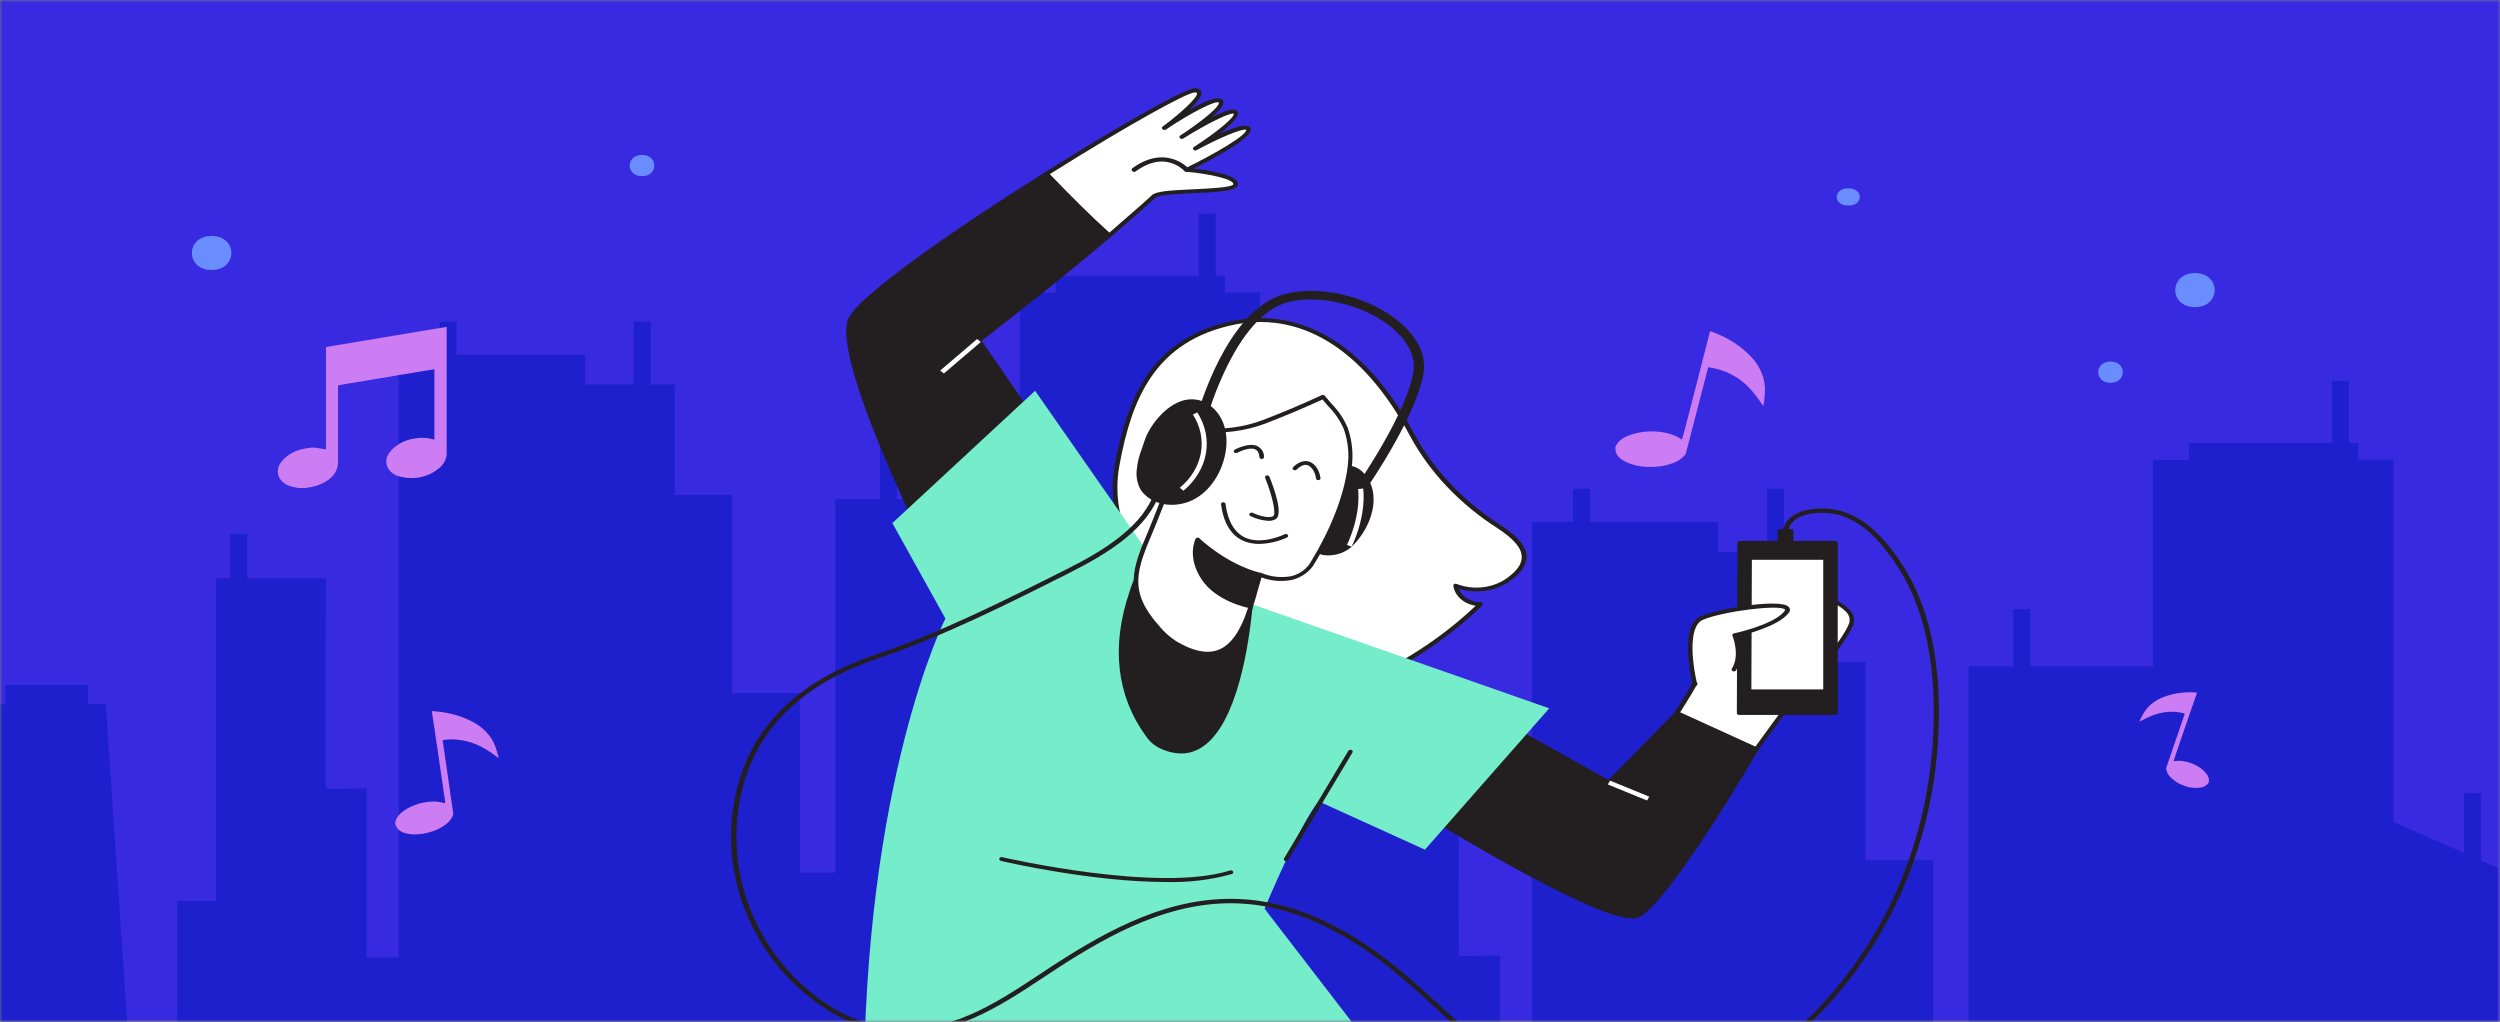 <svg width="482" height="197" viewBox="0 0 482 197" fill="none" xmlns="http://www.w3.org/2000/svg">
<rect x="0" y="0" width="482" height="197" fill="#808080" stroke="none"/>
<g clip-path="url(#clip0_1_53)">
<mask id="mask0_1_53" style="mask-type:alpha" maskUnits="userSpaceOnUse" x="0" y="0" width="482" height="197">
<path d="M0 0H482V197H0V0Z" fill="white"/>
</mask>
<g mask="url(#mask0_1_53)">
<path d="M0 0H482V197H0V0Z" fill="#382AE1"/>
<path d="M234.372 41.191V53.161H236.177V56.406H242.928V126.236L256.593 132.234V120.691H259.856V133.716L263.052 135.097V236.201L34.169 238.383V173.698H41.68V111.502H44.409V102.95H47.671V111.502H62.827L62.826 111.515V111.69C62.815 113.545 62.732 128.736 62.725 139.919V142.622C62.729 147.993 62.755 151.908 62.826 151.975C62.897 152.042 63.666 152.068 64.697 152.071H65.233C67.538 152.064 70.665 151.975 70.665 151.975V184.604H76.862V68.412H84.766V62.004H88.027V68.413H112.782V74.139H122.197V62.006H125.458V74.139H130.079V95.425H141.168V133.598H154.214V168.245H161.052V96.234H169.664V85.208H172.924V96.233H196.614V56.433H203.528V53.161H231.109V41.191H234.372ZM16.969 132.07V135.787H20.394L27.287 238.101H-8.569L-1.666 135.788H1.03V132.071H16.969V132.07Z" fill="#1E1FCD"/>
<path d="M452.879 73.427V85.398H454.683V88.642H461.435V158.472L475.1 164.471V152.928H478.362V165.952L481.559 167.334V268.438L252.675 270.619V205.934H260.187V143.738H262.916V135.187H266.177V143.738H281.334L281.333 143.751V143.926C281.322 145.782 281.238 160.972 281.232 172.156V174.858C281.235 180.229 281.262 184.144 281.333 184.211C281.403 184.278 282.172 184.304 283.204 184.308H283.739C286.044 184.301 289.171 184.211 289.171 184.211V216.841H295.368V100.648H303.272V94.24H306.534V100.648H331.288V106.375H340.703V94.241H343.965V106.375H348.586V127.66H359.675V165.834H372.721V200.481H379.559V128.469H388.171V117.444H391.431V128.469H415.121V88.67H422.035V85.398H449.616V73.427H452.879ZM235.475 164.306V168.023H238.901L245.793 270.337H209.938L216.841 168.023H219.537V164.306H235.475Z" fill="#1E1FCD"/>
<path d="M240.725 24.978C240.567 23.082 230.415 28.597 230.415 28.597C230.415 28.597 239.015 23.082 238.277 21.704C237.54 20.325 227.851 26.357 227.851 26.357C227.851 26.357 236.695 20.67 235.329 19.456C233.964 18.24 224.519 24.633 224.519 24.633C224.519 24.633 234.15 17.559 230.474 17.387C228.824 17.314 215.861 24.674 201.818 33.512C205.749 37.615 209.68 41.579 213.925 45.411C218.426 41.521 221.974 38.428 222.456 37.911C223.9 36.36 238.248 37.394 238.307 35.498C238.366 33.603 228.854 32.74 228.854 32.74C228.854 32.74 240.882 26.873 240.725 24.978Z" fill="white"/>
<path d="M213.865 45.78C213.805 45.781 213.745 45.771 213.689 45.752C213.633 45.732 213.583 45.702 213.542 45.666C209.767 42.252 205.916 38.469 201.404 33.742C201.367 33.703 201.339 33.658 201.322 33.611C201.305 33.563 201.3 33.513 201.307 33.463C201.326 33.363 201.389 33.272 201.483 33.209C211.871 26.643 228.087 17.018 230.406 17.018C230.925 16.977 231.415 17.228 231.605 17.633C231.919 18.372 230.819 19.734 229.374 21.105C232.067 19.603 234.76 18.445 235.605 19.201C235.804 19.38 235.897 19.623 235.86 19.866C235.791 20.538 234.877 21.507 233.659 22.582C235.506 21.671 237.236 20.981 238.032 21.154C238.159 21.175 238.279 21.221 238.382 21.288C238.484 21.355 238.566 21.441 238.621 21.539C239.103 22.402 237.255 24.158 235.103 25.807C237.413 24.773 239.752 23.936 240.646 24.313C240.791 24.372 240.914 24.463 241.003 24.576C241.091 24.689 241.141 24.819 241.148 24.954C241.294 26.727 233.482 30.829 230.13 32.502C233.197 32.856 238.71 33.734 238.661 35.507C238.661 36.795 235.408 37.008 230.151 37.237C227.084 37.377 223.271 37.55 222.72 38.14C222.17 38.731 219.477 41.078 214.161 45.674C214.08 45.737 213.976 45.775 213.865 45.781V45.78ZM202.397 33.578C206.633 38.009 210.259 41.612 213.876 44.861C220.107 39.479 221.738 37.984 222.042 37.681C222.789 36.861 225.601 36.696 230.13 36.491C232.804 36.368 237.777 36.147 237.796 35.489C237.796 34.53 233.119 33.512 228.745 33.11C228.652 33.101 228.565 33.068 228.496 33.015C228.427 32.962 228.38 32.892 228.362 32.815C228.342 32.738 228.351 32.658 228.388 32.586C228.424 32.514 228.487 32.453 228.568 32.412C234.395 29.589 240.36 26.045 240.282 25.027C239.673 24.674 235.269 26.471 230.662 28.974C230.564 29.016 230.452 29.026 230.346 29.004C230.24 28.982 230.147 28.928 230.085 28.853C230.022 28.778 229.995 28.687 230.007 28.596C230.019 28.505 230.07 28.421 230.151 28.359C234.583 25.52 238.18 22.508 237.846 21.917C237.187 21.646 232.705 23.837 228.106 26.717C228.011 26.772 227.894 26.794 227.779 26.779C227.665 26.764 227.562 26.713 227.491 26.636C227.42 26.559 227.388 26.463 227.4 26.367C227.412 26.27 227.467 26.182 227.555 26.119C230.377 24.297 234.887 20.989 235.005 19.866V19.776C234.454 19.266 229.57 21.753 224.775 24.986C224.681 25.045 224.564 25.072 224.447 25.061C224.33 25.05 224.223 25.003 224.146 24.929C224.105 24.895 224.072 24.855 224.05 24.81C224.027 24.766 224.016 24.718 224.016 24.67C224.016 24.622 224.027 24.574 224.05 24.53C224.072 24.486 224.105 24.445 224.146 24.412C227.576 21.884 231.084 18.668 230.77 17.938C230.77 17.863 230.544 17.83 230.367 17.822C229.021 17.765 218.003 23.78 202.397 33.578Z" fill="#231F20"/>
<path d="M163.942 61.675C161.052 69.299 178.506 104.511 178.506 104.511L200.127 82.199C199.645 81.51 188.717 65.639 188.717 65.639C188.717 65.639 204.845 53.175 213.837 45.411C209.611 41.579 205.621 37.582 201.729 33.512C184.472 44.377 165.534 57.475 163.942 61.675Z" fill="#231F20"/>
<path d="M178.506 104.873H178.399C178.324 104.864 178.254 104.839 178.195 104.8C178.136 104.761 178.091 104.709 178.064 104.651C177.346 103.215 160.581 69.242 163.49 61.577C165.131 57.252 184.128 44.097 201.453 33.233C201.543 33.175 201.655 33.149 201.767 33.16C201.879 33.17 201.982 33.217 202.053 33.29C206.544 38 210.387 41.776 214.152 45.173C214.301 45.314 214.301 45.525 214.152 45.666C205.866 52.821 191.351 64.097 189.258 65.713C193.007 71.151 196.758 76.589 200.51 82.026C200.606 82.152 200.606 82.313 200.51 82.437L178.889 104.741C178.844 104.788 178.785 104.825 178.718 104.848C178.651 104.871 178.578 104.88 178.506 104.873ZM201.679 34.013C185.366 44.286 165.927 57.647 164.335 61.782C161.722 68.675 176.394 99.259 178.605 103.806L199.617 82.166L188.363 65.82C188.317 65.746 188.301 65.663 188.317 65.581C188.333 65.5 188.38 65.425 188.452 65.368C188.609 65.246 204.334 53.059 213.276 45.403C209.66 42.12 205.965 38.494 201.679 34.013Z" fill="#231F20"/>
<path d="M215.34 98.078C217.109 108.303 225.256 116.952 234.101 124.854C239.398 129.548 245.894 134.324 253.649 134.021C257.353 133.865 260.832 132.534 264.065 131.026C272.16 127.273 279.402 122.359 285.46 116.508C284.274 116.512 283.129 116.149 282.245 115.488C281.361 114.828 280.801 113.917 280.674 112.931C282.255 113.548 284.008 113.789 285.742 113.627C287.476 113.465 289.123 112.906 290.501 112.012C296.516 108.024 293.597 104.503 288.998 101.533C281.808 96.905 276.088 90.872 272.341 83.964C266.601 73.246 255.201 58.927 238.317 62.193C222.082 65.327 217.679 77.489 215.438 89.552C214.895 92.374 214.862 95.248 215.34 98.078Z" fill="white"/>
<path d="M252.921 134.406C245.305 134.406 238.976 129.729 233.776 125.108C225.472 117.724 216.735 108.754 214.898 98.136C214.4 95.255 214.423 92.328 214.967 89.453C215.95 84.284 217.512 77.661 221.217 72.294C222.968 69.622 225.391 67.298 228.32 65.484C231.248 63.669 234.612 62.406 238.18 61.782C245.884 60.297 260.606 61.175 272.723 83.766C276.432 90.623 282.107 96.61 289.244 101.196C292.683 103.42 294.295 105.374 294.315 107.359C294.315 109 293.126 110.69 290.748 112.283C289.421 113.142 287.855 113.707 286.197 113.923C284.538 114.14 282.841 114.002 281.264 113.522C281.544 114.267 282.099 114.918 282.849 115.383C283.599 115.847 284.507 116.1 285.44 116.106C285.528 116.103 285.616 116.121 285.691 116.159C285.766 116.198 285.826 116.254 285.863 116.32C285.901 116.386 285.915 116.459 285.903 116.53C285.89 116.602 285.852 116.669 285.794 116.723C279.72 122.634 272.436 127.594 264.282 131.37C261.245 132.782 257.598 134.25 253.667 134.406H252.92H252.921ZM242.965 62.077C241.424 62.077 239.888 62.224 238.385 62.513C222.437 65.598 218.131 77.332 215.851 89.593C215.323 92.392 215.3 95.241 215.783 98.045C217.581 108.466 226.22 117.33 234.454 124.617C239.684 129.261 246.042 133.972 253.649 133.643C257.392 133.495 260.92 132.067 263.869 130.697C271.651 127.083 278.631 122.378 284.506 116.788C283.386 116.618 282.362 116.15 281.586 115.454C280.81 114.757 280.325 113.869 280.203 112.923C280.195 112.857 280.21 112.791 280.244 112.732C280.279 112.672 280.332 112.622 280.399 112.586C280.465 112.552 280.542 112.534 280.62 112.534C280.698 112.534 280.774 112.552 280.841 112.586C282.342 113.17 284.005 113.397 285.65 113.243C287.295 113.09 288.857 112.562 290.167 111.716C292.32 110.281 293.41 108.828 293.391 107.391C293.391 105.685 291.838 103.863 288.674 101.819C281.425 97.158 275.66 91.076 271.888 84.111C262.168 65.926 250.827 62.077 242.965 62.077Z" fill="#231F20"/>
<path d="M327.6 130.172C326.913 132.445 315.621 149.284 315.621 149.284L330.363 155.939C330.363 155.939 343.698 137.278 344.838 136.039C345.979 134.8 355.649 124.042 356.966 120.268C358.283 116.492 348.986 113.702 345.173 114.006C341.36 114.31 328.289 127.899 327.6 130.172Z" fill="white"/>
<path d="M330.342 156.317C330.269 156.317 330.198 156.3 330.136 156.268L315.395 149.613C315.342 149.589 315.295 149.556 315.258 149.517C315.22 149.477 315.194 149.431 315.179 149.382C315.155 149.337 315.142 149.288 315.142 149.239C315.142 149.19 315.155 149.141 315.179 149.096C319.11 143.293 326.569 131.862 327.11 130.082C327.837 127.669 341.056 113.924 345.044 113.67C347.944 113.464 353.988 114.932 356.415 117.386C356.859 117.785 357.175 118.271 357.333 118.799C357.491 119.327 357.486 119.88 357.319 120.406C355.914 124.509 345.221 136.195 345.124 136.31C344.003 137.517 330.804 156.004 330.667 156.169C330.63 156.213 330.581 156.249 330.525 156.274C330.469 156.3 330.406 156.314 330.342 156.317ZM316.24 149.128L330.186 155.438C331.983 152.919 343.393 136.974 344.464 135.81C346.715 133.347 355.335 123.599 356.514 120.16C356.642 119.75 356.642 119.32 356.512 118.91C356.383 118.5 356.129 118.126 355.776 117.822C353.565 115.582 347.817 114.187 345.183 114.375C341.586 114.638 328.633 128.326 328.033 130.262C327.384 132.404 317.871 146.691 316.24 149.128Z" fill="#231F20"/>
<path d="M323.365 137.45L310.196 150.86L281.794 134.965L269.696 153.773C269.696 153.773 309.921 178.99 315.621 176.577C321.32 174.165 338.588 144.409 338.588 144.409L323.365 137.451V137.45Z" fill="#231F20"/>
<path d="M314.707 177.086C306.413 177.086 273.363 156.522 269.432 154.06C269.351 154.007 269.295 153.932 269.273 153.848C269.252 153.764 269.266 153.676 269.314 153.6L281.411 134.792C281.439 134.748 281.478 134.709 281.526 134.678C281.573 134.647 281.627 134.624 281.686 134.612C281.744 134.6 281.805 134.598 281.864 134.606C281.923 134.614 281.98 134.633 282.03 134.66L310.088 150.375L323.012 137.245C323.074 137.179 323.163 137.134 323.262 137.117C323.361 137.101 323.464 137.115 323.552 137.156L338.824 144.114C338.919 144.16 338.99 144.235 339.023 144.323C339.055 144.411 339.047 144.506 339 144.59C338.293 145.813 321.576 174.485 315.798 176.922C315.455 177.048 315.08 177.105 314.707 177.086ZM270.247 153.666C281.608 160.765 310.982 178.136 315.454 176.258C320.652 174.049 336.22 147.733 338.058 144.566L323.473 137.91L310.53 151.089C310.465 151.161 310.37 151.209 310.263 151.223C310.157 151.237 310.048 151.216 309.96 151.163L281.942 135.481L270.247 153.666ZM335.424 104.659L335.295 137.45H353.88V104.659H335.424Z" fill="#231F20"/>
<path d="M353.88 137.844H335.296C335.239 137.844 335.182 137.835 335.129 137.816C335.076 137.798 335.027 137.77 334.987 137.736C334.947 137.702 334.915 137.661 334.894 137.616C334.873 137.571 334.862 137.524 334.863 137.476L334.981 104.651C334.984 104.554 335.032 104.463 335.115 104.395C335.197 104.328 335.308 104.29 335.424 104.29H353.879C354.119 104.29 354.312 104.451 354.312 104.651V137.476C354.313 137.524 354.303 137.571 354.282 137.616C354.261 137.661 354.229 137.702 354.189 137.736C354.148 137.77 354.1 137.798 354.047 137.816C353.994 137.835 353.937 137.844 353.88 137.844ZM335.738 137.123H353.428V105.021H335.836L335.738 137.123Z" fill="#231F20"/>
<path d="M337.31 107.556L337.213 133.323H351.973V107.556H337.31Z" fill="white"/>
<path d="M351.973 133.692H337.232C337.173 133.693 337.115 133.684 337.061 133.666C337.007 133.648 336.958 133.62 336.917 133.586C336.874 133.55 336.841 133.508 336.819 133.462C336.797 133.415 336.787 133.365 336.789 133.315L336.878 107.556C336.881 107.457 336.93 107.363 337.014 107.294C337.099 107.225 337.212 107.187 337.33 107.187H351.993C352.237 107.187 352.435 107.352 352.435 107.556V133.323C352.435 133.373 352.423 133.423 352.399 133.468C352.376 133.514 352.342 133.556 352.298 133.59C352.255 133.625 352.204 133.651 352.148 133.669C352.093 133.687 352.033 133.694 351.973 133.692ZM337.663 132.921H351.521V107.934H337.762L337.665 132.921H337.663Z" fill="#231F20"/>
<path d="M326.795 131.879C326.795 131.879 324.024 120.834 328.181 119.102C332.337 117.371 346.626 115.343 344.416 118.051C342.205 120.759 334.461 122.434 334.461 122.434C334.461 122.434 336.052 126.298 334.303 129.039" fill="white"/>
<path d="M326.795 132.248C326.693 132.249 326.593 132.22 326.514 132.166C326.435 132.112 326.381 132.036 326.362 131.952C326.244 131.493 323.561 120.603 327.984 118.765C331.572 117.28 343.148 115.368 344.838 116.977C345.017 117.161 345.109 117.393 345.099 117.63C345.088 117.867 344.974 118.092 344.779 118.264C342.813 120.727 336.75 122.285 335.021 122.697C335.384 123.772 336.21 126.848 334.697 129.261C334.638 129.348 334.542 129.412 334.428 129.439C334.313 129.467 334.191 129.456 334.086 129.408C333.983 129.36 333.906 129.28 333.871 129.185C333.837 129.09 333.847 128.988 333.901 128.9C335.542 126.34 334.047 122.639 334.028 122.598C334.004 122.551 333.991 122.501 333.991 122.45C333.991 122.399 334.004 122.349 334.028 122.302C334.058 122.257 334.099 122.216 334.148 122.184C334.197 122.152 334.253 122.128 334.313 122.114C334.391 122.114 341.919 120.473 344.013 117.887C344.16 117.707 344.199 117.576 344.131 117.51C343.069 116.492 332.338 117.838 328.348 119.48C325.193 120.792 326.461 128.842 327.207 131.838C327.22 131.886 327.222 131.935 327.211 131.984C327.201 132.032 327.179 132.078 327.148 132.12C327.116 132.161 327.074 132.197 327.026 132.224C326.977 132.252 326.922 132.271 326.865 132.281L326.795 132.248Z" fill="#231F20"/>
<path d="M224.047 110.427L199.567 75.339L172.05 100.851L182.27 119.249C182.27 119.249 166.546 150.326 166.546 211.24C166.546 211.24 250.258 210.936 271.327 210.936L243.81 175.198C243.81 175.198 250.69 158.639 254.238 154.503L274.728 163.817L298.689 136.565L224.047 110.428V110.427Z" fill="#75ECCA"/>
<path d="M223.694 143.876C237.206 150.441 240.4 123.755 241 117.978C241.274 116.388 241.161 114.77 240.666 113.218C239.889 111.249 238.072 109.723 236.253 108.294C234.082 106.653 231.575 104.93 228.617 104.824C227.237 104.842 225.881 105.129 224.657 105.663C223.434 106.198 222.377 106.964 221.571 107.9C219.976 109.785 218.829 111.908 218.191 114.153C215.006 123.435 215.124 133.233 221.266 141.669C221.78 142.473 222.51 143.167 223.398 143.695L223.694 143.876Z" fill="#231F20"/>
<path d="M227.733 145.271C226.225 145.233 224.756 144.859 223.478 144.188L223.172 144.032C222.224 143.474 221.446 142.738 220.902 141.882C215.272 134.144 214.19 124.534 217.777 114.08C218.429 111.79 219.6 109.626 221.226 107.704C222.071 106.718 223.183 105.912 224.47 105.353C225.758 104.794 227.186 104.497 228.637 104.487C231.664 104.594 234.228 106.267 236.499 108.056C238.347 109.476 240.214 111.044 241.03 113.103C241.537 114.709 241.658 116.382 241.383 118.027C240.47 126.635 237.845 141.545 230.573 144.688C229.696 145.071 228.722 145.271 227.733 145.27V145.271ZM228.342 105.209C227.073 105.262 225.836 105.554 224.721 106.062C223.606 106.571 222.643 107.283 221.904 108.147C220.35 109.996 219.232 112.077 218.613 114.277C215.084 124.534 216.136 133.972 221.64 141.504C222.11 142.26 222.782 142.915 223.605 143.417L223.89 143.556C226.229 144.696 228.292 144.852 230.189 144.032C235.241 141.849 239.034 132.346 240.548 117.945C240.81 116.402 240.703 114.832 240.233 113.324C239.486 111.429 237.707 109.944 235.938 108.582C233.738 106.891 231.33 105.299 228.578 105.209H228.343H228.342ZM264.016 93.836C265.264 97.618 263.22 102.436 260.154 105.234C258.11 107.08 253.628 107.573 252.724 104.568C252.16 102.591 252.075 100.539 252.475 98.533C252.875 96.528 253.752 94.609 255.053 92.892C257.018 90.192 260.783 88.649 263.201 92.12C263.56 92.66 263.834 93.237 264.016 93.836Z" fill="#231F20"/>
<path d="M256.085 107.08C255.708 107.082 255.332 107.046 254.965 106.973C254.306 106.833 253.706 106.541 253.235 106.131C252.764 105.72 252.441 105.208 252.301 104.651C251.724 102.63 251.633 100.534 252.035 98.484C252.436 96.434 253.322 94.472 254.641 92.711C256.017 90.865 257.962 89.749 259.781 89.757C260.812 89.757 262.297 90.16 263.535 91.948C263.925 92.512 264.229 93.117 264.439 93.745C265.795 97.848 263.456 102.771 260.508 105.48C259.938 105.983 259.252 106.383 258.492 106.658C257.732 106.933 256.913 107.077 256.084 107.08H256.085ZM259.732 90.478C258.237 90.478 256.577 91.472 255.377 93.081C254.117 94.761 253.27 96.634 252.887 98.592C252.503 100.549 252.592 102.551 253.146 104.479C253.35 105.355 254.142 106.053 255.181 106.267C256.023 106.396 256.889 106.347 257.701 106.123C258.514 105.899 259.246 105.509 259.83 104.987C262.601 102.477 264.861 97.742 263.604 93.934C263.417 93.36 263.143 92.808 262.787 92.293C261.952 91.095 260.94 90.479 259.771 90.471L259.732 90.479V90.478Z" fill="#231F20"/>
<path d="M242.937 110.764C240.97 117.059 239.006 131.395 226.475 123.894C225.192 123.052 224.071 122.051 223.153 120.924C216.981 114.056 218.74 109.722 221.934 102.181C223.311 98.898 224.499 95.616 225.865 92.334C227.232 89.051 229.482 85.965 231.349 82.856C231.281 82.963 237.491 83.676 243.702 81.321C249.914 78.966 255.053 76.521 255.053 76.521C256.735 78.621 258.552 80.213 259.447 82.709C260.271 85.128 260.509 87.66 260.144 90.159C259.358 96.289 256.42 102.919 253.087 108.393C249.756 113.866 242.937 110.764 242.937 110.764Z" fill="white"/>
<path d="M232.804 126.413C230.838 126.413 228.647 125.675 226.209 124.214C224.889 123.348 223.736 122.319 222.789 121.161C216.431 114.08 218.347 109.558 221.512 102.075C222.17 100.499 222.8 98.882 223.408 97.323C224.067 95.641 224.745 93.909 225.472 92.21C226.569 89.831 227.867 87.519 229.354 85.293C229.904 84.423 230.455 83.553 230.975 82.684C231.001 82.639 231.038 82.6 231.082 82.568C231.126 82.536 231.178 82.511 231.234 82.496C231.29 82.481 231.349 82.475 231.407 82.479C231.466 82.483 231.523 82.496 231.575 82.519C235.649 82.919 239.777 82.386 243.516 80.976C247.358 79.499 251.131 77.901 254.827 76.184C254.927 76.139 255.044 76.127 255.155 76.15C255.266 76.172 255.362 76.228 255.427 76.307C255.85 76.833 256.273 77.324 256.695 77.809C258.088 79.23 259.166 80.847 259.878 82.585C260.717 85.056 260.96 87.642 260.596 90.192C259.878 95.681 257.363 102.205 253.491 108.549C253.086 109.303 252.499 109.978 251.767 110.533C251.034 111.088 250.173 111.511 249.236 111.774C247.224 112.201 245.099 112.042 243.211 111.323C242.997 112.034 242.794 112.748 242.602 113.464C241.304 118.166 239.536 124.617 234.847 126.093C234.194 126.3 233.502 126.408 232.804 126.413ZM231.624 83.274C231.153 84.095 230.641 84.85 230.151 85.638C228.683 87.835 227.402 90.117 226.317 92.465C225.6 94.106 224.923 95.879 224.264 97.553C223.605 99.227 223.026 100.737 222.357 102.32C219.182 109.821 217.443 113.948 223.516 120.71C224.408 121.807 225.495 122.784 226.74 123.607C229.825 125.461 232.46 126.069 234.602 125.396C238.837 124.058 240.499 117.847 241.796 113.308C242.061 112.356 242.297 111.462 242.543 110.699C242.562 110.645 242.595 110.594 242.639 110.552C242.684 110.509 242.739 110.475 242.801 110.453C242.862 110.43 242.93 110.419 242.997 110.42C243.065 110.422 243.131 110.435 243.191 110.461C245.009 111.241 247.1 111.454 249.088 111.061C249.907 110.827 250.659 110.454 251.297 109.965C251.935 109.476 252.445 108.882 252.794 108.22C256.616 101.952 259.112 95.517 259.81 90.118C260.165 87.669 259.931 85.186 259.122 82.814C258.424 81.155 257.379 79.613 256.036 78.26C255.683 77.858 255.319 77.44 254.976 77.021C251.366 78.677 247.688 80.226 243.949 81.665C240.087 83.115 235.831 83.671 231.624 83.274Z" fill="#231F20"/>
<path d="M240.871 116.853C240.871 116.853 234.788 115.696 232.027 111.471C229.266 107.244 230.937 104.003 230.937 104.003C230.937 104.003 236.243 109.132 242.955 110.789L240.872 116.853H240.871Z" fill="#231F20"/>
<path d="M240.871 117.215H240.774C240.518 117.165 234.465 115.976 231.634 111.659C228.804 107.343 230.445 104.012 230.514 103.871C230.543 103.815 230.589 103.765 230.648 103.728C230.706 103.691 230.775 103.667 230.848 103.658C230.92 103.649 230.993 103.655 231.061 103.675C231.13 103.696 231.191 103.729 231.241 103.773C231.241 103.823 236.558 108.844 243.034 110.453C243.089 110.467 243.14 110.489 243.185 110.519C243.229 110.548 243.267 110.585 243.294 110.627C243.322 110.669 243.339 110.715 243.345 110.763C243.351 110.81 243.346 110.858 243.33 110.904L241.294 116.952C241.268 117.028 241.213 117.095 241.137 117.143C241.06 117.19 240.968 117.215 240.872 117.214L240.871 117.215ZM231.103 104.716C230.532 106.962 230.992 109.306 232.391 111.282C234.641 114.711 239.202 116.057 240.567 116.394L242.405 111.018C236.97 109.566 232.568 106.005 231.104 104.716H231.103ZM244.597 100.425C243.359 100.345 242.16 100.031 241.089 99.506C241.039 99.482 240.996 99.45 240.961 99.412C240.926 99.375 240.9 99.332 240.885 99.286C240.87 99.24 240.866 99.191 240.873 99.144C240.88 99.097 240.899 99.051 240.927 99.01C240.955 98.968 240.993 98.932 241.038 98.903C241.084 98.873 241.135 98.852 241.19 98.839C241.245 98.827 241.303 98.823 241.36 98.829C241.416 98.835 241.471 98.851 241.52 98.874C242.278 99.235 244.469 100.056 245.451 99.522C246.091 99.178 245.393 95.806 243.919 92.137C243.899 92.091 243.89 92.043 243.893 91.994C243.896 91.946 243.911 91.899 243.936 91.855C243.962 91.811 243.997 91.772 244.041 91.74C244.084 91.708 244.135 91.684 244.19 91.668C244.245 91.653 244.303 91.647 244.361 91.651C244.419 91.655 244.475 91.668 244.527 91.69C244.578 91.712 244.624 91.743 244.661 91.78C244.699 91.817 244.726 91.86 244.743 91.907C245.629 94.098 247.506 99.293 245.914 100.113C245.519 100.319 245.063 100.427 244.597 100.425Z" fill="#231F20"/>
<path d="M242.799 104.873C241.78 104.886 240.77 104.701 239.851 104.331C237.394 103.313 235.92 100.926 235.408 97.233C235.396 97.137 235.43 97.042 235.502 96.966C235.573 96.891 235.677 96.842 235.791 96.83C235.848 96.824 235.906 96.828 235.961 96.841C236.016 96.854 236.067 96.876 236.112 96.906C236.157 96.936 236.194 96.973 236.222 97.015C236.25 97.057 236.267 97.103 236.273 97.15C236.735 100.58 238.062 102.78 240.204 103.715C243.476 105.069 247.654 103.018 247.692 103.001C247.741 102.976 247.796 102.959 247.853 102.952C247.909 102.944 247.967 102.946 248.023 102.958C248.079 102.969 248.132 102.99 248.178 103.019C248.224 103.048 248.263 103.084 248.292 103.125C248.351 103.208 248.368 103.307 248.34 103.4C248.313 103.494 248.242 103.575 248.144 103.626C246.507 104.391 244.674 104.818 242.799 104.873ZM243.26 88.493C243.15 88.493 243.045 88.459 242.965 88.396C242.885 88.334 242.836 88.248 242.828 88.157C242.759 87.336 242.475 86.836 241.963 86.622C240.981 86.196 239.143 86.966 238.533 87.303C238.437 87.354 238.321 87.371 238.21 87.351C238.098 87.331 238.001 87.275 237.938 87.196C237.875 87.117 237.852 87.02 237.873 86.927C237.894 86.834 237.958 86.751 238.051 86.696C238.159 86.639 240.675 85.276 242.346 85.974C242.782 86.193 243.137 86.508 243.374 86.884C243.611 87.26 243.722 87.683 243.693 88.107C243.697 88.155 243.689 88.202 243.671 88.247C243.653 88.292 243.625 88.334 243.587 88.37C243.55 88.406 243.504 88.435 243.453 88.456C243.402 88.477 243.347 88.489 243.29 88.492H243.26V88.493ZM254.16 92.563C254.052 92.564 253.947 92.53 253.867 92.469C253.787 92.409 253.737 92.325 253.727 92.235C253.727 92.235 253.53 90.43 252.302 89.773C251.241 89.191 250.002 90.52 249.992 90.537C249.957 90.575 249.914 90.606 249.864 90.63C249.815 90.654 249.76 90.669 249.704 90.675C249.647 90.682 249.589 90.678 249.534 90.666C249.479 90.653 249.428 90.631 249.383 90.602C249.336 90.574 249.298 90.538 249.268 90.497C249.239 90.456 249.22 90.41 249.211 90.363C249.203 90.316 249.206 90.268 249.221 90.221C249.235 90.175 249.26 90.132 249.295 90.094C249.894 89.437 251.388 88.403 252.783 89.166C254.365 90.036 254.583 92.104 254.591 92.186C254.597 92.234 254.591 92.282 254.574 92.327C254.557 92.373 254.53 92.415 254.493 92.452C254.457 92.488 254.412 92.519 254.361 92.541C254.31 92.563 254.255 92.576 254.198 92.58L254.16 92.563ZM219.595 90.578C219.441 91.885 219.713 93.204 220.382 94.392C221.777 96.552 225.217 97.43 228.028 96.732C235.369 94.918 238.897 83.258 233.345 78.678C228.185 74.427 222.327 81.141 221.119 85.104C220.559 86.966 219.674 88.69 219.596 90.578H219.595Z" fill="#231F20"/>
<path d="M226.062 97.331C224.85 97.358 223.65 97.116 222.585 96.631C221.52 96.145 220.628 95.432 219.999 94.565C219.283 93.321 218.994 91.935 219.163 90.561C219.298 89.187 219.628 87.832 220.145 86.523C220.323 86.023 220.499 85.522 220.656 85.022C221.512 82.264 224.686 77.99 228.431 77.127C229.353 76.923 230.325 76.936 231.239 77.165C232.153 77.394 232.973 77.83 233.609 78.424C236.292 80.632 237.168 84.629 235.899 88.854C234.632 93.081 231.653 96.24 228.116 97.06C227.449 97.228 226.758 97.32 226.062 97.331ZM220.028 90.594C219.871 91.839 220.126 93.097 220.765 94.23C221.506 95.196 222.608 95.931 223.899 96.321C225.191 96.711 226.6 96.735 227.909 96.388C231.163 95.567 233.915 92.629 235.094 88.682C236.272 84.735 235.497 80.968 233.039 78.942C232.512 78.435 231.827 78.061 231.059 77.862C230.292 77.664 229.474 77.648 228.696 77.817C225.316 78.638 222.318 82.684 221.531 85.203C221.37 85.713 221.2 86.222 221.021 86.729C220.511 87.98 220.181 89.278 220.037 90.594H220.028Z" fill="#231F20"/>
<path d="M260.408 97.791C260.234 97.791 260.062 97.753 259.912 97.679C259.761 97.606 259.636 97.501 259.55 97.374C259.464 97.246 259.42 97.103 259.423 96.957C259.425 96.811 259.474 96.668 259.564 96.543C259.672 96.396 270.571 81.428 272.439 72.097C273.116 68.716 271.318 65.287 267.377 62.422C261.992 58.516 253.953 56.768 248.262 58.27C238.14 60.946 232.755 80.426 232.696 80.591C232.631 80.797 232.473 80.974 232.255 81.084C232.038 81.195 231.777 81.23 231.529 81.183C231.28 81.137 231.063 81.011 230.923 80.833C230.783 80.656 230.731 80.439 230.778 80.23C231.005 79.409 236.479 59.657 247.673 56.703C254.071 55.02 262.7 56.859 268.665 61.183C273.146 64.466 275.18 68.405 274.384 72.368C272.419 82.018 261.697 96.773 261.245 97.397C261.158 97.517 261.035 97.616 260.889 97.685C260.742 97.754 260.577 97.79 260.41 97.791H260.408Z" fill="#231F20"/>
<path d="M313.694 214.014C310.171 214.004 306.672 213.531 303.326 212.61C299.338 211.43 295.649 209.637 292.448 207.325C286.993 203.641 282.187 199.242 277.539 195.017C274.591 192.317 271.544 189.527 268.359 186.95C258.385 178.875 248.48 174.575 238.877 174.181C225.964 173.639 214.515 179.803 204.078 186.539C203.095 187.196 202.034 187.877 200.992 188.567C192.55 194.154 182.978 200.482 171.185 198.997C163.146 197.987 156.905 193.359 153.092 189.657C143.707 180.542 139.333 167.501 141.506 154.855C143.805 141.234 152.896 131.633 168.532 126.315C181.474 121.917 193.69 115.762 205.513 109.812L205.61 109.772C212.933 106.079 220.706 101.352 222.8 94.263C222.831 94.154 222.913 94.06 223.027 94.001C223.141 93.943 223.278 93.924 223.409 93.951C223.539 93.977 223.651 94.045 223.721 94.141C223.791 94.236 223.813 94.351 223.782 94.46C221.6 101.845 213.64 106.694 206.141 110.469L206.053 110.518C194.201 116.484 181.946 122.655 168.935 127.078C153.642 132.272 144.758 141.652 142.508 154.979C140.404 167.386 144.65 180.147 153.83 189.083C157.535 192.686 163.578 197.183 171.322 198.152C182.693 199.587 191.685 193.638 200.373 187.893L203.468 185.859C214.063 179.023 225.688 172.77 238.917 173.328C248.744 173.738 258.866 178.112 269.018 186.326C272.222 188.927 275.279 191.726 278.237 194.434C282.856 198.668 287.632 203.043 293.037 206.685C296.143 208.932 299.722 210.677 303.591 211.831C316.869 215.409 330.126 211.888 343.089 201.36C362.322 185.703 373.161 161.971 372.817 136.171C372.66 124.124 369.968 114.711 364.582 107.384C362.41 104.421 359.668 101.122 355.206 99.472C352.927 98.652 347.58 98.341 345.517 100.762C344.731 101.689 344.651 102.78 344.534 104.166C344.534 104.766 344.435 105.438 344.327 106.169C344.304 106.273 344.234 106.366 344.131 106.429C344.029 106.491 343.901 106.518 343.775 106.505C343.649 106.491 343.535 106.438 343.454 106.355C343.374 106.273 343.335 106.168 343.345 106.062C343.462 105.356 343.502 104.725 343.551 104.117C343.658 102.658 343.757 101.401 344.71 100.285C347.109 97.47 352.986 97.766 355.599 98.727C360.356 100.466 363.157 103.888 365.427 106.932C370.911 114.392 373.642 123.943 373.81 136.146C374.153 162.143 363.216 186.121 343.787 201.926C333.939 209.976 323.846 214.006 313.694 214.014ZM218.691 33.151C218.621 33.151 218.551 33.138 218.487 33.114C218.423 33.09 218.365 33.055 218.318 33.012C218.228 32.934 218.177 32.829 218.177 32.721C218.177 32.612 218.228 32.508 218.318 32.43C220.48 30.862 222.623 30.173 224.696 30.369C226.455 30.57 228.054 31.332 229.158 32.495C229.313 32.68 229.265 32.934 229.051 33.069C228.998 33.101 228.939 33.124 228.876 33.137C228.813 33.15 228.748 33.152 228.684 33.144C228.62 33.135 228.559 33.117 228.503 33.088C228.448 33.06 228.4 33.023 228.362 32.98C227.422 32 226.074 31.352 224.588 31.165C222.8 30.993 220.912 31.625 218.966 33.037C218.892 33.099 218.795 33.139 218.691 33.151Z" fill="#231F20"/>
<path d="M247.968 166.008C247.9 166.02 247.83 166.02 247.762 166.008C247.656 165.961 247.577 165.882 247.54 165.787C247.503 165.692 247.512 165.589 247.565 165.499L259.967 144.738C260.024 144.655 260.117 144.594 260.227 144.567C260.336 144.539 260.454 144.548 260.556 144.591C260.658 144.634 260.736 144.708 260.774 144.798C260.813 144.888 260.809 144.987 260.763 145.074L248.37 165.802C248.333 165.865 248.276 165.918 248.205 165.954C248.133 165.99 248.051 166.009 247.968 166.008ZM224.864 170.054C210.662 170.054 193.975 166.212 193.052 165.999C192.987 165.993 192.926 165.974 192.871 165.946C192.815 165.918 192.768 165.88 192.732 165.835C192.696 165.79 192.672 165.739 192.662 165.685C192.651 165.632 192.655 165.577 192.672 165.525C192.689 165.473 192.719 165.424 192.761 165.383C192.802 165.341 192.854 165.307 192.912 165.284C192.97 165.26 193.034 165.248 193.099 165.247C193.164 165.246 193.228 165.256 193.287 165.278C193.592 165.343 223.389 172.212 237.168 167.821C237.401 167.749 237.66 167.848 237.747 168.043C237.769 168.088 237.78 168.136 237.779 168.185C237.778 168.234 237.765 168.282 237.741 168.327C237.717 168.371 237.683 168.411 237.64 168.444C237.597 168.477 237.546 168.503 237.491 168.519C233.422 169.647 229.147 170.166 224.863 170.054H224.864ZM343.187 102.361H345.329V105.02H343.187V102.361Z" fill="#231F20"/>
<path d="M345.329 105.382H343.187C343.071 105.382 342.96 105.344 342.878 105.276C342.795 105.208 342.747 105.116 342.745 105.02V102.361C342.745 102.313 342.756 102.265 342.779 102.221C342.801 102.177 342.834 102.136 342.875 102.103C342.916 102.069 342.965 102.043 343.019 102.025C343.072 102.008 343.13 101.999 343.187 102H345.329C345.568 102 345.762 102.162 345.762 102.361V105.021C345.762 105.068 345.751 105.115 345.729 105.159C345.707 105.203 345.675 105.243 345.635 105.276C345.595 105.31 345.547 105.336 345.495 105.354C345.442 105.372 345.386 105.382 345.329 105.382ZM343.62 104.651H344.898V102.723H343.62V104.651Z" fill="#231F20"/>
<path d="M228.174 94.615L227.468 94.041C229.65 92.228 231.074 89.876 231.529 87.333C231.984 84.79 231.445 82.192 229.993 79.926L230.838 79.507C232.397 81.93 232.979 84.708 232.499 87.43C232.019 90.151 230.503 92.671 228.174 94.615ZM260.606 105.382L259.692 105.077C262.562 98.898 261.834 94.336 261.834 94.295L262.817 94.18C262.837 94.352 263.574 98.98 260.606 105.382ZM181.271 71.439L188.39 65.362L189.092 65.935L181.973 72.013L181.271 71.439ZM309.987 151.243L310.419 150.506L317.983 153.598L317.551 154.336L309.987 151.243Z" fill="white"/>
<path d="M57.623 94.096C57.209 94.015 56.767 93.957 56.364 93.842C55.731 93.711 55.15 93.445 54.678 93.069C54.206 92.694 53.859 92.222 53.671 91.7C53.536 91.246 53.519 90.773 53.62 90.313C53.722 89.853 53.94 89.417 54.26 89.033C54.797 88.354 55.494 87.773 56.309 87.328C57.123 86.882 58.038 86.579 58.998 86.44C60.266 86.202 60.836 86.26 62.851 86.67V66.908L86.123 63.019V87.186C86.152 87.806 86.012 88.424 85.714 88.993C85.416 89.561 84.968 90.066 84.402 90.469C83.479 91.216 82.334 91.746 81.086 92.002C79.837 92.259 78.53 92.234 77.297 91.929C76.659 91.811 76.071 91.55 75.597 91.174C75.122 90.798 74.779 90.322 74.604 89.795C74.461 89.344 74.439 88.871 74.54 88.412C74.64 87.952 74.86 87.517 75.184 87.137C75.72 86.454 76.42 85.871 77.238 85.424C78.056 84.978 78.976 84.678 79.94 84.543C81.211 84.311 82.535 84.391 83.753 84.774V71.185L82.103 71.456C76.578 72.384 71.051 73.306 65.523 74.222C65.219 74.271 65.169 74.369 65.169 74.599V89.009C65.198 89.746 65.005 90.476 64.608 91.134C64.212 91.792 63.624 92.356 62.899 92.775C61.814 93.46 60.534 93.896 59.185 94.039C59.115 94.054 59.046 94.073 58.978 94.096H57.623ZM425.879 150.732V150.264C425.818 149.833 425.625 149.424 425.319 149.074C424.82 148.468 424.174 147.956 423.423 147.573C422.671 147.17 421.834 146.891 420.956 146.752C420.398 146.662 419.824 146.662 419.266 146.752H419.118C419.113 146.697 419.113 146.642 419.118 146.588C419.217 146.267 419.314 145.956 419.422 145.652L421.388 139.908C422.105 137.823 422.834 135.739 423.55 133.655V133.532L422.863 133.483C420.98 133.399 419.1 133.679 417.368 134.303C415.751 134.861 414.4 135.851 413.526 137.117C413.28 137.479 413.094 137.864 412.888 138.25C412.749 138.496 412.641 138.759 412.514 139.013C412.508 139.049 412.508 139.085 412.514 139.121L412.76 138.997C413.54 138.569 414.358 138.191 415.206 137.864C416.516 137.373 417.951 137.159 419.384 137.241C420.001 137.291 420.608 137.405 421.192 137.578C421.187 137.618 421.187 137.66 421.192 137.7C420 141.158 418.817 144.613 417.644 148.064C417.629 148.127 417.629 148.191 417.644 148.253C417.728 148.864 418.037 149.437 418.528 149.895C419.15 150.529 419.936 151.037 420.828 151.38L421.595 151.659L422.302 151.831H422.499C423.083 151.93 423.684 151.93 424.268 151.831C424.76 151.773 425.21 151.569 425.535 151.257C425.642 151.132 425.74 151.004 425.831 150.872L425.879 150.732ZM76.193 158.805C76.193 158.608 76.193 158.402 76.303 158.205C76.474 157.664 76.814 157.169 77.285 156.77C78.078 156.079 79.035 155.534 80.096 155.17C81.157 154.78 82.298 154.566 83.457 154.538C84.196 154.519 84.933 154.616 85.629 154.825L85.815 154.882C85.82 154.812 85.82 154.74 85.815 154.669C85.815 154.251 85.717 153.849 85.658 153.422C85.285 150.834 84.908 148.255 84.528 145.683C84.115 142.877 83.692 140.079 83.28 137.28V137.116C83.584 137.116 83.889 137.116 84.174 137.174C86.618 137.377 88.972 138.049 91.054 139.135C92.989 140.129 94.477 141.629 95.289 143.403C95.503 143.913 95.684 144.434 95.83 144.961C95.948 145.306 96.026 145.659 96.125 146.012C96.14 146.058 96.14 146.106 96.125 146.152L95.84 145.946C94.94 145.263 93.98 144.638 92.969 144.075C91.413 143.221 89.626 142.704 87.771 142.573C86.966 142.529 86.157 142.568 85.363 142.688C85.368 142.74 85.368 142.793 85.363 142.845C86.019 147.483 86.69 152.133 87.378 156.795C87.397 156.873 87.397 156.954 87.378 157.032C87.127 157.816 86.587 158.514 85.835 159.026C84.883 159.738 83.745 160.255 82.513 160.536C82.17 160.627 81.816 160.693 81.472 160.766L80.489 160.865H80.333C79.559 160.906 78.784 160.817 78.052 160.602C77.439 160.449 76.915 160.113 76.579 159.659C76.465 159.482 76.366 159.298 76.283 159.109L76.195 158.804L76.193 158.805ZM311.513 86.023C311.641 85.81 311.749 85.588 311.896 85.391C312.354 84.834 312.978 84.384 313.705 84.087C314.928 83.568 316.266 83.266 317.636 83.2C319.015 83.109 320.403 83.24 321.724 83.585C322.571 83.804 323.359 84.158 324.043 84.629L324.23 84.751C324.277 84.675 324.317 84.595 324.347 84.513C324.495 84.029 324.632 83.545 324.761 83.052L327.119 73.944C327.964 70.661 328.806 67.362 329.645 64.047L329.694 63.85C330.037 63.973 330.363 64.08 330.677 64.203C333.329 65.234 335.663 66.762 337.497 68.667C339.223 70.423 340.204 72.607 340.288 74.879C340.288 75.523 340.249 76.167 340.17 76.808C340.17 77.243 340.063 77.628 340.003 78.096C339.996 78.148 339.976 78.199 339.944 78.244L339.708 77.923C339.016 76.86 338.227 75.842 337.35 74.879C335.995 73.399 334.218 72.228 332.18 71.473C331.294 71.159 330.362 70.942 329.409 70.825H329.34C329.329 70.889 329.313 70.952 329.29 71.014L325.046 87.378C325.022 87.473 324.979 87.565 324.917 87.648C324.266 88.449 323.332 89.06 322.245 89.396C320.832 89.881 319.306 90.092 317.783 90.011C317.351 90.011 316.928 89.962 316.495 89.93L315.365 89.733L315.179 89.666C314.287 89.46 313.455 89.105 312.731 88.624C312.116 88.244 311.681 87.695 311.503 87.073C311.465 86.836 311.442 86.598 311.434 86.359L311.513 86.023Z" fill="#CD7DF3"/>
<path d="M40.801 45.489C35.74 45.489 35.73 52.054 40.801 52.054C45.872 52.054 45.872 45.49 40.801 45.49V45.489ZM423.187 52.653C418.126 52.653 418.117 59.217 423.187 59.217C428.259 59.217 428.259 52.654 423.187 52.654V52.653ZM358.514 37.535C358.42 37.264 358.248 37.016 358.013 36.813L357.611 36.559C357.313 36.411 356.974 36.332 356.627 36.329H356.077C355.813 36.319 355.552 36.37 355.321 36.476C355.074 36.539 354.855 36.655 354.682 36.813C354.498 36.957 354.359 37.138 354.279 37.338C354.155 37.532 354.098 37.751 354.111 37.97L354.181 38.413C354.273 38.685 354.446 38.933 354.682 39.135L355.085 39.39C355.384 39.534 355.722 39.61 356.067 39.611H356.618C356.88 39.624 357.143 39.575 357.375 39.472C357.617 39.404 357.836 39.289 358.013 39.135C358.36 38.814 358.561 38.403 358.583 37.971C358.564 37.83 358.534 37.682 358.515 37.535H358.514ZM123.78 29.863C120.615 29.863 120.605 33.965 123.78 33.965C126.953 33.965 126.944 29.863 123.78 29.863ZM406.91 69.701C403.745 69.701 403.745 73.805 406.91 73.805C410.074 73.805 410.074 69.702 406.91 69.702V69.701Z" fill="#698DFF"/>
</g>
</g>
<defs>
<clipPath id="clip0_1_53">
<rect width="482" height="197" fill="white"/>
</clipPath>
</defs>
</svg>
